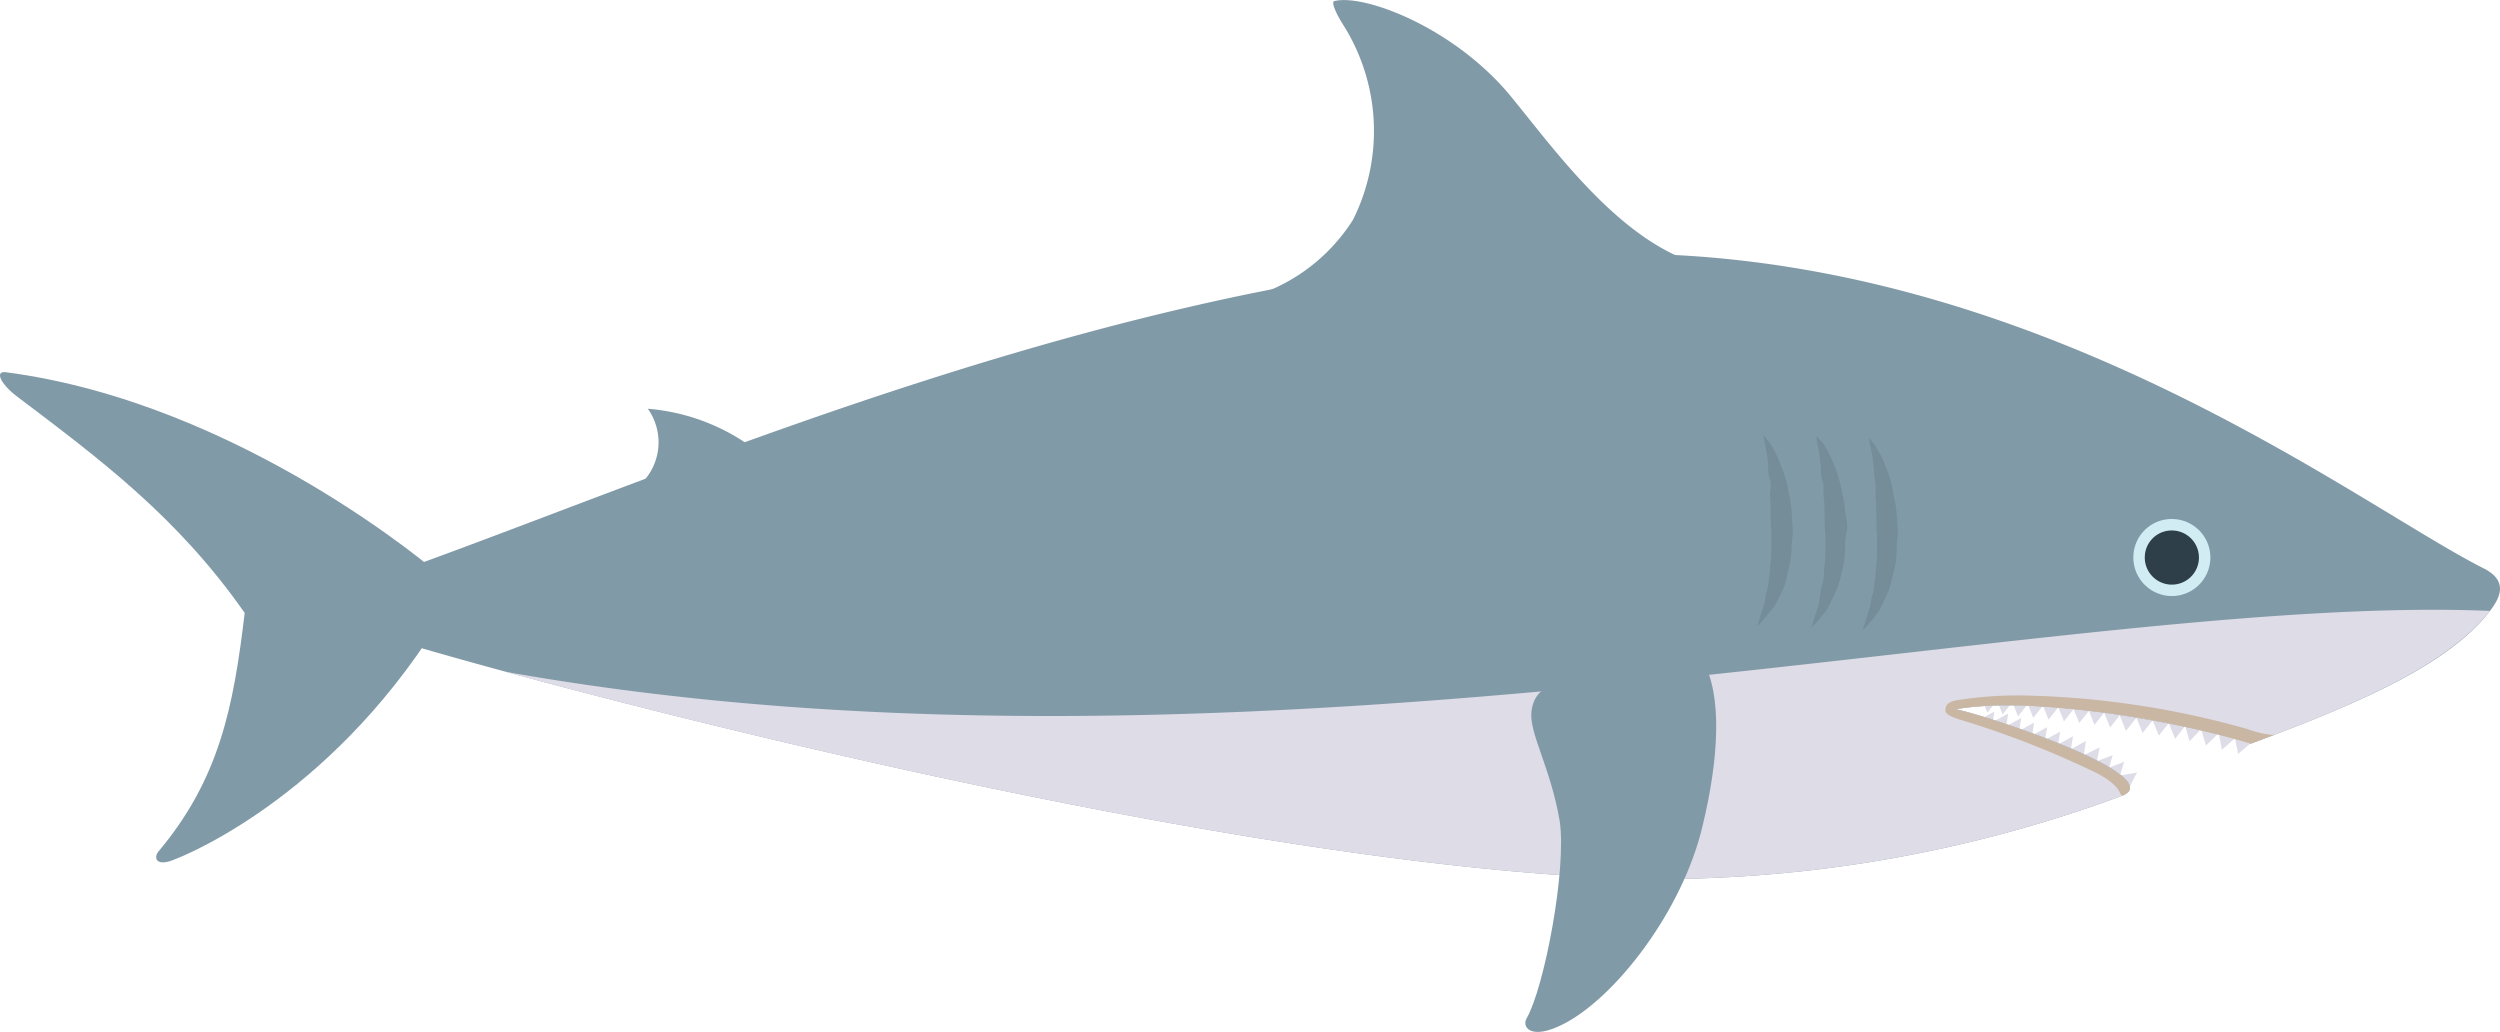 <svg id="Layer_3" data-name="Layer 3" xmlns="http://www.w3.org/2000/svg" viewBox="0 0 124.65 51.45"><defs><style>.cls-1{fill:#819aa8;}.cls-2{fill:#dedce6;}.cls-3{fill:#c9b6a3;}.cls-4{fill:#d1ecf3;}.cls-5{fill:#2e3f4a;}.cls-6{fill:#758c99;}</style></defs><path class="cls-1" d="M37.6,22.38a10.25,10.25,0,0,0-5.3-2A2.88,2.88,0,0,1,32,24.08Z"/><polygon class="cls-2" points="106.15 39.29 106.55 38.52 105.61 38.68 106.15 39.29"/><polygon class="cls-2" points="105.66 38.82 105.91 37.98 105.01 38.33 105.66 38.82"/><polygon class="cls-2" points="105.1 38.48 105.34 37.65 104.45 37.99 105.1 38.48"/><polygon class="cls-2" points="104.52 38.11 104.69 37.26 103.83 37.69 104.52 38.11"/><polygon class="cls-2" points="103.87 37.8 104.01 36.94 103.17 37.4 103.87 37.8"/><polygon class="cls-2" points="103.22 37.57 103.36 36.71 102.52 37.17 103.22 37.57"/><polygon class="cls-2" points="102.58 37.34 102.72 36.48 101.87 36.94 102.58 37.34"/><polygon class="cls-2" points="101.93 37.12 102.07 36.26 101.22 36.72 101.93 37.12"/><polygon class="cls-2" points="101.29 36.89 101.42 36.03 100.58 36.49 101.29 36.89"/><polygon class="cls-2" points="100.64 36.66 100.78 35.8 99.93 36.26 100.64 36.66"/><polygon class="cls-2" points="99.99 36.43 100.13 35.58 99.29 36.03 99.99 36.43"/><polygon class="cls-2" points="99.31 36.33 99.44 35.48 98.6 35.93 99.31 36.33"/><polygon class="cls-2" points="112.31 36.98 111.59 37.59 111.42 36.73 112.31 36.98"/><polygon class="cls-2" points="111.5 36.76 110.78 37.38 110.62 36.51 111.5 36.76"/><polygon class="cls-2" points="110.62 36.56 109.99 37.17 109.73 36.31 110.62 36.56"/><polygon class="cls-2" points="109.81 36.29 109.17 36.96 108.92 36.07 109.81 36.29"/><polygon class="cls-2" points="109.03 36.09 108.45 36.84 108.12 36.02 109.03 36.09"/><polygon class="cls-2" points="108.22 35.94 107.64 36.68 107.31 35.87 108.22 35.94"/><polygon class="cls-2" points="107.42 35.8 106.83 36.55 106.5 35.73 107.42 35.8"/><polygon class="cls-2" points="106.59 35.7 106 36.44 105.67 35.62 106.59 35.7"/><polygon class="cls-2" points="105.8 35.53 105.21 36.27 104.88 35.46 105.8 35.53"/><polygon class="cls-2" points="105.02 35.4 104.43 36.14 104.1 35.32 105.02 35.4"/><polygon class="cls-2" points="104.26 35.31 103.67 36.05 103.34 35.23 104.26 35.31"/><polygon class="cls-2" points="103.49 35.22 102.91 35.97 102.58 35.15 103.49 35.22"/><polygon class="cls-2" points="102.73 35.13 102.14 35.88 101.81 35.06 102.73 35.13"/><polygon class="cls-2" points="101.97 35.05 101.38 35.79 101.05 34.97 101.97 35.05"/><polygon class="cls-2" points="101.2 34.98 100.62 35.72 100.29 34.9 101.2 34.98"/><polygon class="cls-2" points="100.44 34.87 99.85 35.62 99.53 34.8 100.44 34.87"/><polygon class="cls-2" points="99.68 34.78 99.09 35.53 98.76 34.71 99.68 34.78"/><path class="cls-1" d="M21.84,28.59S12.05,20.1.3,18.56c-.58-.08-.28.58.55,1.21,4.13,3.12,8,6,11.35,10.79-.56,4.72-1.27,8.3-4.32,11.92-.25.37,0,.72.8.38,0,0,7-2.55,12.59-10.89C22.78,29.7,21.84,28.59,21.84,28.59Z"/><path class="cls-1" d="M84.43,13.08C80.7,11.85,77.6,7.59,75.49,5,72.67,1.43,68.06-.31,66.55.05c-.19,0,0,.52.41,1.17a9.9,9.9,0,0,1,.5,9.74,9.1,9.1,0,0,1-4.77,3.75Z"/><path class="cls-1" d="M17.31,29.37a1,1,0,0,0,.2,1.88c6.37,2.12,42.41,11.92,63.95,12.57a66.58,66.58,0,0,0,24.42-4.17c2.07-1-6.52-3.9-8.37-4.29,5.08-.87,14.45,1.49,14.7,1.72,5.93-2.18,10-4.1,11.94-6.62.61-.78.83-1.55-.33-2.13-6.1-3.07-21.49-15.06-41.41-15.66C58.41,11.93,31.84,24.5,17.31,29.37Z"/><path class="cls-2" d="M124.15,30.46c-2,2.52-6,4.44-11.94,6.62-.25-.23-9.62-2.59-14.7-1.72,1.85.39,10.44,3.33,8.37,4.29a66.58,66.58,0,0,1-24.42,4.17c-16.95-.51-42.9-6.69-56.28-10.33C62.49,40.15,102.36,29.55,124.15,30.46Z"/><path class="cls-3" d="M100.88,35.18a17.1,17.1,0,0,0-3.37.18c1.85.39,10.44,3.33,8.37,4.29-.28.1.09-.38-1.39-1.13a46.71,46.71,0,0,0-6.73-2.63c-.56-.17-.77-.31-.76-.47s0-.41.59-.51a19.21,19.21,0,0,1,3.46-.23,44,44,0,0,1,11,1.67c1.14.41,1.52.23,1.25.33l-1.06.4A48.17,48.17,0,0,0,100.88,35.18Z"/><path class="cls-1" d="M84.89,32.92c1,1.72.81,4.92,0,8.26-1,4.25-4.35,8.56-6.94,9.88-1.62.83-2.09.15-1.83-.29.88-1.54,2-7.41,1.65-9.81-.45-2.69-1.55-4.43-1.41-5.5.2-1.62,1.92-1.44,3.08-1.76C80.81,33.31,84.32,32,84.89,32.92Z"/><path class="cls-4" d="M106.37,27.74a1.92,1.92,0,1,0,2-1.86A1.91,1.91,0,0,0,106.37,27.74Z"/><path class="cls-5" d="M106.94,27.75a1.35,1.35,0,1,0,1.38-1.3A1.34,1.34,0,0,0,106.94,27.75Z"/><path class="cls-6" d="M93.2,21.83s0,.16.06.43.14.67.17,1.12q0,.35.09.72c0,.25,0,.52,0,.81.07.55,0,1.15.07,1.75l0,.88a7.91,7.91,0,0,1-.06.86c0,.27-.06.54-.08.8s-.11.48-.15.7a2.41,2.41,0,0,1-.14.6L93,31c-.08.27-.12.43-.12.43s.11-.11.29-.32.21-.24.33-.4a1.9,1.9,0,0,0,.34-.56c.11-.22.23-.46.33-.72a8.69,8.69,0,0,0,.23-.85,3.94,3.94,0,0,0,.16-.92c0-.32,0-.64.07-1l-.06-1a5.4,5.4,0,0,0-.14-.91A6.76,6.76,0,0,0,94,23.2a4.58,4.58,0,0,0-.53-1Z"/><path class="cls-6" d="M90.57,21.75s0,.16.05.43a9,9,0,0,1,.17,1.12c0,.22,0,.47.09.71s0,.53.06.82c.06.55,0,1.15.07,1.75,0,.29,0,.59,0,.88a4.84,4.84,0,0,1-.06.86c0,.27,0,.54-.08.8s-.1.48-.14.7a3.81,3.81,0,0,1-.14.6l-.15.46-.13.43.3-.32.33-.4a2.31,2.31,0,0,0,.34-.56c.1-.22.22-.46.33-.72s.16-.55.23-.85a3.93,3.93,0,0,0,.15-.92c0-.32,0-.64.08-1s0-.64-.07-1a4.44,4.44,0,0,0-.14-.91,7.28,7.28,0,0,0-.47-1.59,5,5,0,0,0-.54-1Z"/><path class="cls-6" d="M87.93,21.67s0,.16.06.43.14.66.17,1.12c0,.22,0,.47.09.71s0,.53,0,.82c.07.55,0,1.15.07,1.75l0,.88a7.91,7.91,0,0,1-.06.86c0,.27-.06.54-.08.8s-.11.48-.15.7a2.41,2.41,0,0,1-.14.6l-.15.46c-.08.27-.12.43-.12.43s.11-.11.29-.32.21-.24.33-.4A2.2,2.2,0,0,0,88.6,30c.11-.22.23-.46.34-.72s.16-.55.22-.85a3.94,3.94,0,0,0,.16-.92c0-.32.05-.64.07-1l-.06-1a4.64,4.64,0,0,0-.14-.92A6.82,6.82,0,0,0,88.71,23a4.58,4.58,0,0,0-.53-1C88,21.8,87.93,21.67,87.93,21.67Z"/></svg>